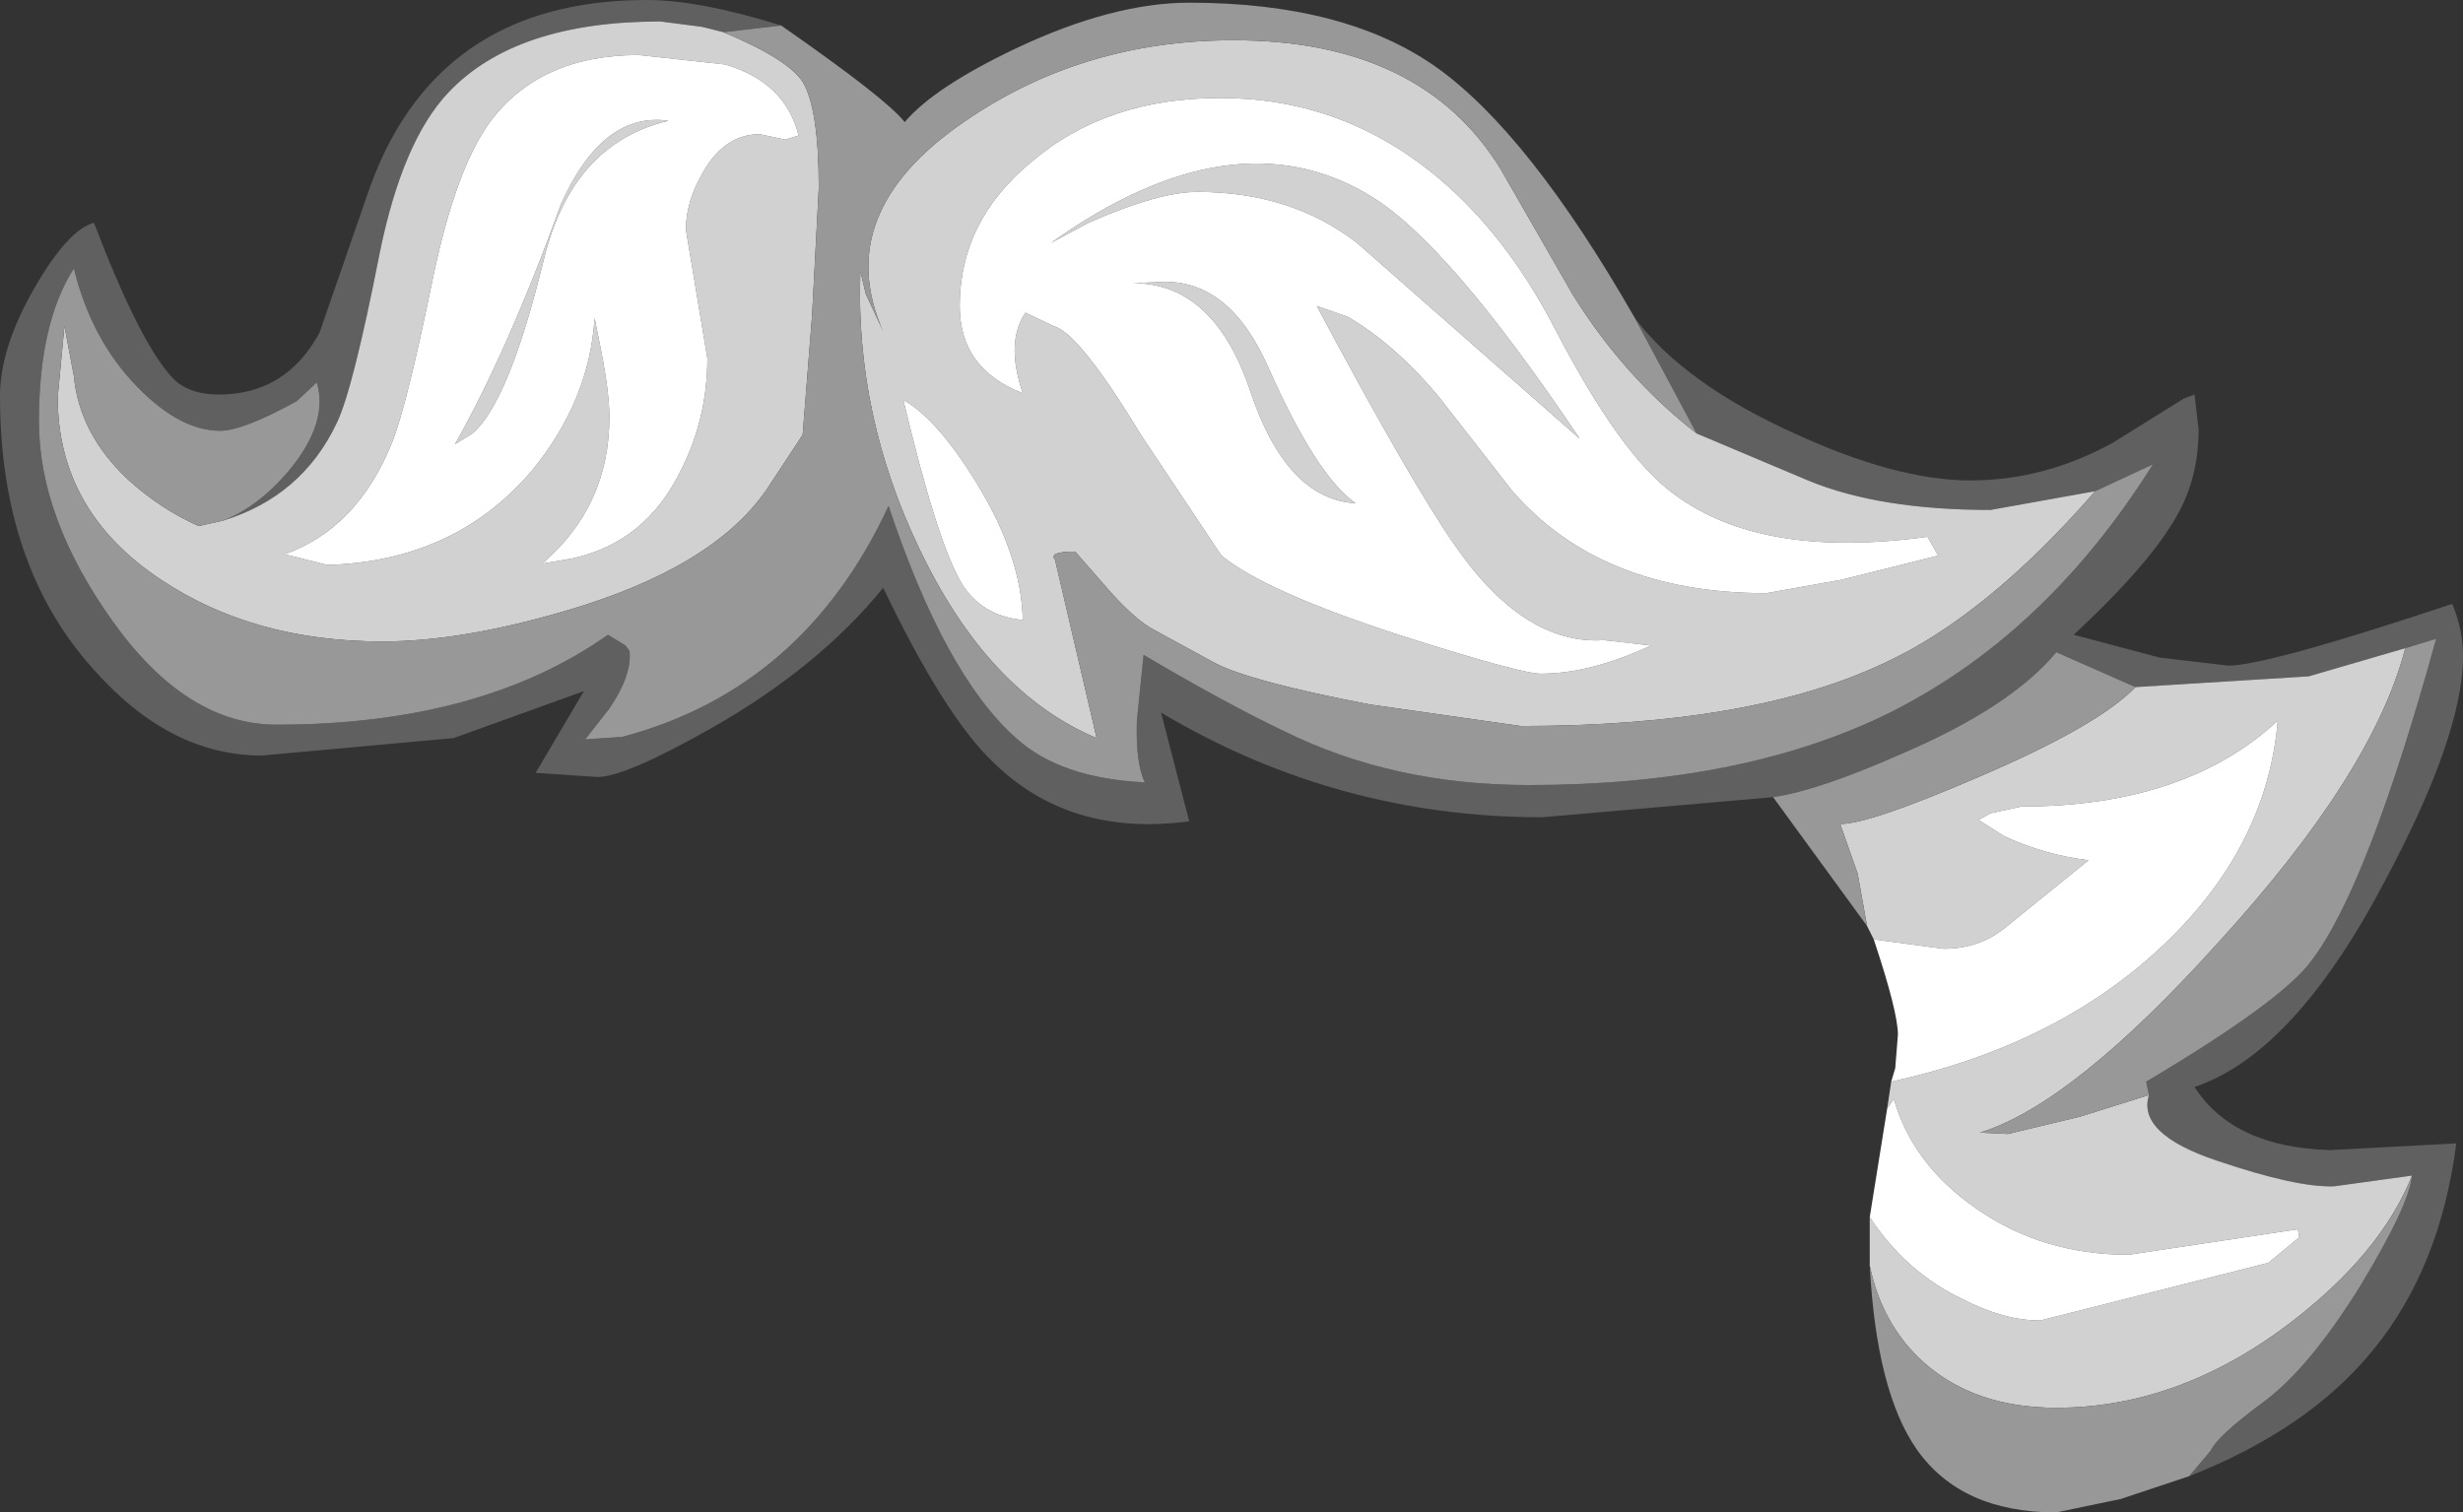 <?xml version="1.0" encoding="UTF-8" standalone="no"?>
<svg xmlns:ffdec="https://www.free-decompiler.com/flash" xmlns:xlink="http://www.w3.org/1999/xlink" ffdec:objectType="shape" height="56.35px" width="91.75px" xmlns="http://www.w3.org/2000/svg">
  <rect width="100%" height="100%" fill="#333333" stroke="none"/>
  <g transform="matrix(1.0, 0.0, 0.0, 1.0, 64.55, 44.8)">
    <path d="M-3.65 -32.95 Q-1.8 -30.5 2.3 -28.65 6.1 -26.9 8.85 -26.9 11.6 -26.9 14.15 -28.3 L16.8 -29.95 17.2 -30.1 17.35 -28.8 Q17.35 -27.0 16.55 -25.6 15.55 -23.8 12.7 -21.15 L15.9 -20.3 18.45 -20.0 Q19.9 -20.0 26.8 -22.3 27.2 -21.35 27.2 -20.35 27.2 -17.4 24.25 -11.9 20.9 -5.55 17.2 -4.3 18.65 -2.05 22.25 -1.95 L26.95 -2.2 Q26.35 2.45 23.85 5.5 21.45 8.45 17.0 10.2 L17.8 9.25 Q18.05 8.7 19.75 7.45 21.45 6.2 23.35 3.15 25.2 0.1 25.3 -1.0 L22.4 -0.6 Q21.0 -0.55 18.05 -1.55 15.05 -2.55 15.5 -4.0 L15.4 -4.5 Q20.45 -7.5 21.55 -9.0 23.65 -11.75 26.2 -21.0 L25.05 -20.65 21.45 -19.6 15.0 -19.2 12.05 -20.5 Q10.35 -18.45 6.25 -16.7 3.2 -15.35 1.5 -15.1 L-7.1 -14.35 Q-14.75 -14.35 -21.3 -18.25 L-20.25 -14.2 Q-24.7 -13.6 -27.55 -16.4 -29.35 -18.1 -31.65 -22.9 -34.05 -19.95 -38.0 -17.7 -41.25 -15.85 -42.3 -15.85 L-44.5 -16.0 -44.6 -16.0 -42.8 -19.05 -47.65 -17.3 -54.8 -16.65 Q-58.25 -16.65 -61.1 -19.9 -64.55 -23.75 -64.55 -30.05 -64.55 -31.85 -63.25 -34.1 -62.0 -36.25 -61.05 -36.5 -59.35 -32.05 -58.15 -30.75 -57.55 -30.1 -56.4 -30.1 -53.9 -30.1 -52.65 -32.4 L-50.9 -37.45 Q-48.45 -44.8 -40.45 -44.8 -38.5 -44.8 -35.45 -43.85 L-37.6 -43.6 -38.4 -43.8 -39.95 -44.0 Q-45.35 -44.0 -47.85 -41.35 -49.55 -39.55 -50.4 -35.4 -51.4 -30.3 -52.0 -29.05 -53.3 -26.3 -56.25 -25.4 -54.95 -25.9 -53.8 -27.25 -52.3 -29.05 -52.75 -30.55 L-53.5 -29.85 Q-55.5 -28.75 -56.35 -28.75 -57.85 -28.75 -59.45 -30.4 -61.15 -32.15 -61.8 -34.8 -63.1 -32.75 -63.1 -29.1 -63.1 -25.5 -60.35 -21.65 -57.6 -17.8 -54.25 -17.8 -46.65 -17.8 -41.9 -21.15 L-41.25 -20.75 -41.1 -20.55 Q-41.0 -19.65 -41.85 -18.4 L-42.75 -17.25 -41.35 -17.35 Q-34.6 -19.15 -31.45 -25.95 -29.35 -19.65 -26.7 -17.3 -25.05 -15.8 -21.9 -15.65 -22.25 -16.35 -22.2 -17.95 L-21.95 -20.4 Q-18.9 -18.6 -16.7 -17.55 -12.65 -15.55 -7.6 -15.55 0.25 -15.55 5.65 -18.15 11.6 -21.05 15.65 -27.5 L13.5 -26.5 9.6 -25.8 Q5.45 -25.8 2.8 -26.9 L-1.35 -28.65 -3.65 -32.95" fill="#606060" fill-rule="evenodd" stroke="none"/>
    <path d="M5.1 2.35 L5.1 0.55 Q6.45 2.6 8.55 3.6 10.1 4.4 11.45 4.4 L19.95 2.25 21.1 1.3 21.05 1.0 14.75 1.95 Q11.55 1.95 9.1 0.25 6.7 -1.4 6.0 -3.85 L5.75 -3.5 5.9 -4.5 Q12.1 -5.85 16.05 -9.6 19.9 -13.25 20.3 -17.95 16.85 -14.75 10.75 -14.75 L9.6 -14.5 9.15 -14.25 10.1 -13.65 Q11.6 -12.95 13.25 -12.75 L10.1 -10.2 Q9.15 -9.45 7.85 -9.45 L5.25 -9.8 5.0 -10.3 4.65 -12.25 4.0 -14.1 Q5.1 -14.1 9.15 -15.85 13.6 -17.75 15.0 -19.2 L21.45 -19.6 25.05 -20.65 Q23.85 -16.0 18.1 -9.7 12.65 -3.65 9.2 -2.6 L10.25 -2.55 12.95 -3.2 15.5 -4.0 Q15.05 -2.55 18.05 -1.55 21.0 -0.55 22.4 -0.6 L25.3 -1.0 Q24.15 1.9 20.75 4.5 16.6 7.65 12.05 7.65 9.0 7.65 7.1 5.95 5.55 4.55 5.1 2.35 M-1.35 -28.65 L2.8 -26.9 Q5.45 -25.8 9.6 -25.8 L13.5 -26.5 Q9.45 -21.85 5.65 -20.1 0.7 -17.75 -7.9 -17.75 L-13.5 -18.55 Q-17.95 -19.4 -19.3 -20.1 L-21.5 -21.3 Q-22.3 -21.7 -23.45 -23.05 L-24.5 -24.25 Q-25.5 -24.25 -25.25 -23.95 L-23.7 -17.3 Q-27.75 -19.0 -30.3 -24.35 -32.7 -29.35 -32.5 -34.7 L-32.3 -33.85 -31.65 -32.45 Q-33.6 -36.85 -28.65 -40.25 -24.25 -43.3 -18.6 -43.3 -11.6 -43.3 -8.65 -38.5 L-5.95 -33.8 Q-4.05 -30.75 -1.35 -28.65 M-56.25 -25.4 Q-53.3 -26.3 -52.0 -29.05 -51.4 -30.3 -50.4 -35.4 -49.55 -39.55 -47.85 -41.35 -45.35 -44.0 -39.95 -44.0 L-38.4 -43.8 -37.6 -43.6 Q-35.2 -42.6 -34.65 -41.75 -34.05 -40.75 -34.05 -37.8 L-34.3 -33.05 -34.65 -28.6 -36.0 -26.55 Q-38.0 -23.65 -43.45 -22.05 -47.35 -20.9 -50.3 -20.9 -55.1 -20.9 -58.55 -23.2 -62.4 -25.75 -62.4 -30.0 L-62.15 -32.65 -61.8 -30.8 Q-61.6 -28.65 -59.8 -26.95 -58.6 -25.85 -57.15 -25.2 L-56.25 -25.4 M7.25 -24.8 Q1.05 -23.95 -2.2 -26.4 -4.15 -27.8 -6.6 -32.5 -8.5 -36.2 -11.25 -38.4 -14.7 -41.15 -19.1 -41.15 -23.35 -41.15 -26.15 -38.75 -28.8 -36.55 -28.8 -33.4 -28.8 -31.05 -26.45 -30.15 -27.1 -32.05 -26.35 -33.15 L-25.3 -32.65 Q-24.35 -32.4 -22.05 -28.6 L-19.05 -24.1 Q-17.4 -22.75 -12.3 -21.1 -7.9 -19.7 -7.15 -19.7 -5.3 -19.7 -3.05 -20.75 L-4.8 -20.95 Q-7.8 -20.75 -10.4 -24.55 -12.0 -26.85 -15.5 -33.4 L-14.35 -33.0 Q-12.55 -31.95 -10.9 -29.95 L-8.25 -26.55 Q-4.95 -22.7 1.25 -22.7 L4.05 -23.2 7.65 -24.1 7.25 -24.8 M-34.8 -39.75 Q-35.3 -41.75 -37.55 -42.4 L-40.75 -42.75 Q-44.45 -42.75 -46.3 -40.25 -47.55 -38.55 -48.4 -34.55 -49.4 -29.65 -49.95 -28.3 -51.25 -25.1 -53.95 -24.15 L-52.35 -23.75 Q-47.6 -23.9 -44.75 -27.25 -42.6 -29.85 -42.4 -32.95 L-42.15 -31.7 Q-41.85 -30.15 -41.85 -29.25 -41.85 -25.95 -44.35 -23.8 L-43.2 -24.0 Q-40.5 -24.6 -39.2 -27.25 -38.2 -29.2 -38.2 -31.45 L-38.6 -33.85 -39.0 -36.25 Q-39.0 -37.3 -38.35 -38.4 -37.55 -39.8 -36.25 -39.8 L-35.3 -39.6 -34.8 -39.75 M-39.65 -40.3 Q-43.25 -39.45 -44.3 -35.1 -45.6 -29.8 -46.95 -28.65 L-47.6 -28.25 Q-45.6 -31.8 -43.65 -37.2 -42.1 -40.65 -39.65 -40.3 M-14.05 -26.05 Q-16.65 -26.2 -18.0 -30.3 -19.35 -34.25 -22.35 -34.25 L-21.15 -34.3 Q-18.7 -34.3 -17.3 -31.1 -15.5 -27.05 -14.05 -26.05 M-5.7 -28.45 L-14.0 -35.75 Q-16.45 -37.65 -19.95 -37.65 -21.4 -37.65 -24.0 -36.5 L-25.4 -35.75 Q-18.6 -40.6 -13.5 -37.5 -10.6 -35.75 -5.7 -28.45 M-26.45 -21.7 Q-26.5 -24.1 -28.2 -26.85 -29.65 -29.2 -30.9 -29.9 -29.65 -24.65 -28.75 -23.1 -28.0 -21.85 -26.45 -21.7" fill="#d1d1d1" fill-rule="evenodd" stroke="none"/>
    <path d="M17.0 10.2 L14.45 11.05 12.05 11.55 Q8.5 11.55 6.85 9.2 5.35 7.05 5.1 2.35 5.55 4.55 7.1 5.95 9.0 7.65 12.05 7.65 16.6 7.65 20.75 4.5 24.15 1.9 25.3 -1.0 25.2 0.1 23.35 3.15 21.45 6.2 19.75 7.45 18.05 8.7 17.8 9.25 L17.0 10.2 M5.0 -10.3 L1.5 -15.1 Q3.2 -15.35 6.25 -16.7 10.35 -18.45 12.05 -20.5 L15.0 -19.2 Q13.6 -17.75 9.15 -15.85 5.1 -14.1 4.0 -14.1 L4.65 -12.25 5.0 -10.3 M-35.45 -43.85 Q-31.5 -41.1 -30.85 -40.25 -29.75 -41.55 -26.7 -43.0 -23.1 -44.7 -20.25 -44.7 -14.45 -44.7 -11.05 -42.3 -7.6 -39.85 -3.65 -32.95 L-1.35 -28.65 Q-4.05 -30.75 -5.95 -33.8 L-8.65 -38.5 Q-11.6 -43.3 -18.6 -43.3 -24.25 -43.3 -28.65 -40.25 -33.6 -36.85 -31.65 -32.45 L-32.3 -33.85 -32.5 -34.7 Q-32.7 -29.35 -30.3 -24.35 -27.75 -19.0 -23.7 -17.3 L-25.25 -23.95 Q-25.5 -24.25 -24.5 -24.25 L-23.45 -23.05 Q-22.3 -21.7 -21.5 -21.3 L-19.3 -20.1 Q-17.95 -19.4 -13.5 -18.55 L-7.9 -17.75 Q0.7 -17.75 5.65 -20.1 9.45 -21.85 13.5 -26.5 L15.65 -27.5 Q11.6 -21.05 5.65 -18.15 0.25 -15.55 -7.6 -15.55 -12.65 -15.55 -16.7 -17.55 -18.9 -18.6 -21.95 -20.4 L-22.2 -17.95 Q-22.25 -16.35 -21.9 -15.65 -25.05 -15.8 -26.7 -17.3 -29.35 -19.65 -31.45 -25.95 -34.6 -19.15 -41.35 -17.35 L-42.75 -17.25 -41.85 -18.4 Q-41.0 -19.65 -41.1 -20.55 L-41.25 -20.75 -41.9 -21.15 Q-46.65 -17.8 -54.25 -17.8 -57.6 -17.8 -60.35 -21.65 -63.1 -25.5 -63.1 -29.1 -63.1 -32.75 -61.8 -34.8 -61.15 -32.15 -59.45 -30.4 -57.85 -28.75 -56.35 -28.75 -55.5 -28.75 -53.5 -29.85 L-52.75 -30.55 Q-52.3 -29.05 -53.8 -27.25 -54.95 -25.9 -56.25 -25.4 L-57.15 -25.2 Q-58.6 -25.85 -59.8 -26.95 -61.6 -28.65 -61.8 -30.8 L-62.15 -32.65 -62.4 -30.0 Q-62.4 -25.75 -58.55 -23.2 -55.1 -20.9 -50.3 -20.9 -47.35 -20.9 -43.45 -22.05 -38.0 -23.65 -36.0 -26.55 L-34.65 -28.6 -34.3 -33.05 -34.05 -37.8 Q-34.05 -40.75 -34.65 -41.75 -35.2 -42.6 -37.6 -43.6 L-35.45 -43.85 M15.5 -4.0 L12.95 -3.2 10.25 -2.55 9.2 -2.6 Q12.65 -3.65 18.1 -9.7 23.85 -16.0 25.05 -20.65 L26.2 -21.0 Q23.65 -11.75 21.55 -9.0 20.45 -7.5 15.4 -4.5 L15.5 -4.0" fill="#989898" fill-rule="evenodd" stroke="none"/>
    <path d="M5.1 0.55 L5.75 -3.5 6.0 -3.85 Q6.7 -1.4 9.1 0.25 11.55 1.95 14.75 1.95 L21.05 1.0 21.1 1.3 19.95 2.25 11.45 4.4 Q10.1 4.4 8.55 3.6 6.45 2.6 5.1 0.55 M5.9 -4.5 L6.05 -5.0 6.15 -6.25 Q6.15 -7.1 5.25 -9.8 L7.85 -9.45 Q9.15 -9.45 10.1 -10.2 L13.25 -12.75 Q11.6 -12.95 10.1 -13.65 L9.15 -14.25 9.6 -14.5 10.75 -14.75 Q16.85 -14.75 20.3 -17.95 19.9 -13.25 16.05 -9.6 12.1 -5.85 5.9 -4.5 M7.25 -24.8 L7.65 -24.1 4.05 -23.2 1.25 -22.7 Q-4.95 -22.7 -8.25 -26.55 L-10.9 -29.95 Q-12.55 -31.95 -14.35 -33.0 L-15.5 -33.4 Q-12.0 -26.85 -10.4 -24.55 -7.8 -20.75 -4.8 -20.95 L-3.05 -20.75 Q-5.3 -19.7 -7.15 -19.7 -7.9 -19.7 -12.3 -21.1 -17.4 -22.75 -19.05 -24.1 L-22.05 -28.6 Q-24.35 -32.4 -25.3 -32.65 L-26.35 -33.15 Q-27.1 -32.05 -26.45 -30.15 -28.8 -31.05 -28.8 -33.4 -28.8 -36.55 -26.15 -38.75 -23.35 -41.15 -19.1 -41.15 -14.7 -41.15 -11.25 -38.4 -8.5 -36.2 -6.6 -32.5 -4.15 -27.8 -2.2 -26.4 1.05 -23.95 7.25 -24.8 M-34.8 -39.75 L-35.3 -39.6 -36.25 -39.8 Q-37.55 -39.8 -38.35 -38.4 -39.0 -37.3 -39.0 -36.25 L-38.6 -33.85 -38.2 -31.45 Q-38.2 -29.2 -39.2 -27.25 -40.5 -24.6 -43.2 -24.0 L-44.35 -23.8 Q-41.85 -25.95 -41.85 -29.25 -41.85 -30.15 -42.15 -31.7 L-42.4 -32.95 Q-42.6 -29.85 -44.75 -27.25 -47.6 -23.9 -52.35 -23.75 L-53.95 -24.15 Q-51.25 -25.1 -49.95 -28.3 -49.4 -29.65 -48.4 -34.55 -47.55 -38.55 -46.3 -40.25 -44.45 -42.75 -40.75 -42.75 L-37.55 -42.4 Q-35.3 -41.75 -34.8 -39.75 M-5.7 -28.45 Q-10.6 -35.75 -13.5 -37.5 -18.6 -40.6 -25.4 -35.75 L-24.0 -36.5 Q-21.4 -37.65 -19.95 -37.65 -16.45 -37.65 -14.0 -35.75 L-5.7 -28.45 M-14.05 -26.05 Q-15.5 -27.05 -17.3 -31.1 -18.7 -34.3 -21.15 -34.3 L-22.35 -34.25 Q-19.35 -34.25 -18.0 -30.3 -16.65 -26.2 -14.05 -26.05 M-39.65 -40.3 Q-42.1 -40.65 -43.65 -37.2 -45.6 -31.8 -47.6 -28.25 L-46.95 -28.65 Q-45.6 -29.8 -44.3 -35.1 -43.25 -39.45 -39.65 -40.3 M-26.45 -21.7 Q-28.0 -21.85 -28.75 -23.1 -29.65 -24.65 -30.9 -29.9 -29.65 -29.2 -28.2 -26.85 -26.5 -24.1 -26.45 -21.7" fill="#ffffff" fill-rule="evenodd" stroke="none"/>
  </g>
</svg>
